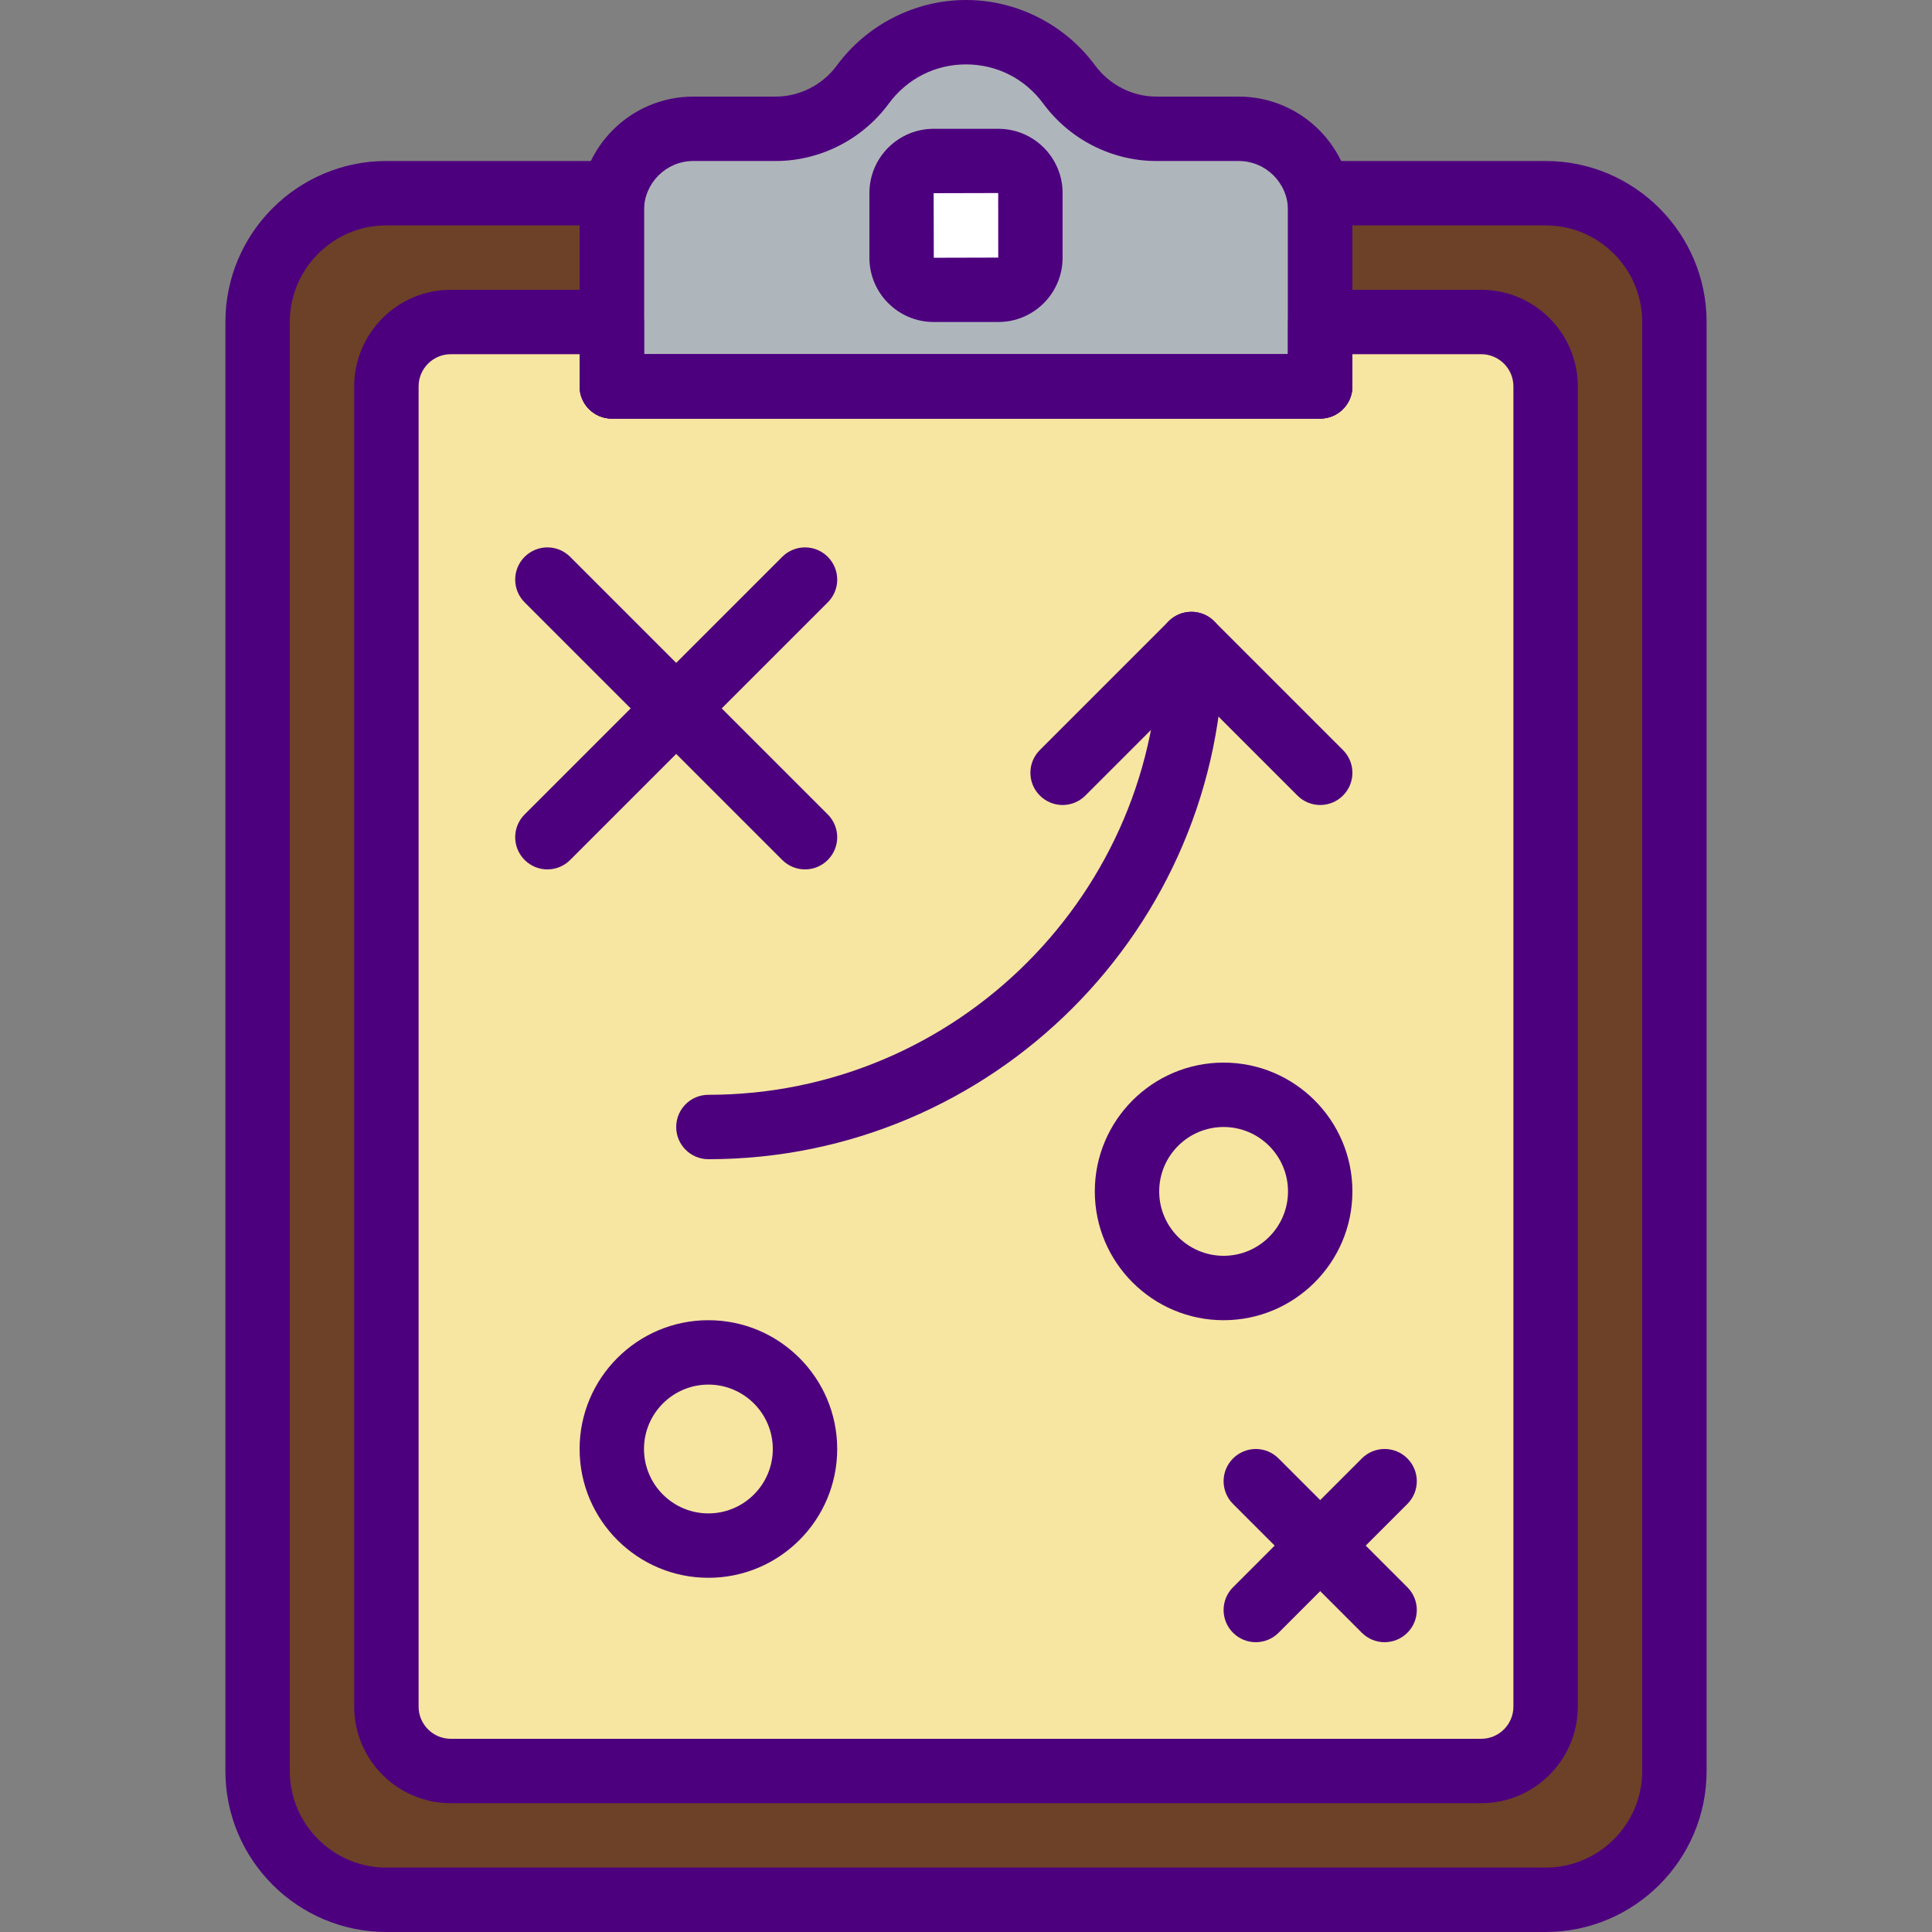 <?xml version="1.0" encoding="iso-8859-1"?>
<!-- Generator: Adobe Illustrator 19.0.0, SVG Export Plug-In . SVG Version: 6.00 Build 0)  -->
<svg version="1.1" id="Capa_1" xmlns="http://www.w3.org/2000/svg" xmlns:xlink="http://www.w3.org/1999/xlink" x="0px" y="0px"
	 viewBox="0 0 512 512" style="enable-background:new 0 0 512 512;" xml:space="preserve">
<rect x="0" y="0" width="512" height="512" fill="#808080" stroke="none"/>
<path style="fill:#6C4127;" d="M409.6,51.2h-59.733H162.133H102.4c-18.85,0-34.133,15.283-34.133,34.133v384
	c0,18.85,15.283,34.133,34.133,34.133h307.2c18.85,0,34.133-15.283,34.133-34.133v-384C443.733,66.483,428.45,51.2,409.6,51.2z"/>
<path style="fill:#F7E6A1;" d="M392.533,85.333h-42.667V102.4H256h-93.867V85.333h-42.667c-9.429,0-17.067,7.637-17.067,17.067
	v349.867c0,9.429,7.637,17.067,17.067,17.067h273.067c9.429,0,17.067-7.637,17.067-17.067V102.4
	C409.6,92.971,401.963,85.333,392.533,85.333z"/>
<path style="fill:#AFB6BB;" d="M306.441,34.133c-9.139,0-17.681-4.386-23.1-11.742C277.154,13.995,267.238,8.533,256,8.533
	c-11.238,0-21.154,5.461-27.341,13.858c-5.419,7.356-13.961,11.742-23.1,11.742h-21.837c-11.921,0-21.589,9.668-21.589,21.589V102.4
	h187.733V55.723c0-11.921-9.668-21.589-21.589-21.589H306.441z"/>
<path style="fill:#FFFFFF;" d="M264.576,76.8h-17.152c-4.685,0-8.491-3.806-8.491-8.491V51.157c0-4.685,3.806-8.491,8.491-8.491
	h17.152c4.685,0,8.491,3.806,8.491,8.491v17.152C273.067,72.994,269.261,76.8,264.576,76.8z"/>
<g>
	<path style="fill:#4D007E;" d="M213.333,230.4c-2.185,0-4.369-0.836-6.033-2.5l-68.267-68.267c-3.337-3.337-3.337-8.73,0-12.066
		c3.337-3.337,8.73-3.337,12.066,0l68.267,68.267c3.337,3.337,3.337,8.73,0,12.066C217.702,229.564,215.518,230.4,213.333,230.4z"/>
	<path style="fill:#4D007E;" d="M145.067,230.4c-2.185,0-4.369-0.836-6.033-2.5c-3.337-3.337-3.337-8.73,0-12.066l68.267-68.267
		c3.337-3.337,8.73-3.337,12.066,0c3.337,3.337,3.337,8.73,0,12.066L151.1,227.9C149.436,229.564,147.251,230.4,145.067,230.4z"/>
	<path style="fill:#4D007E;" d="M366.933,435.2c-2.185,0-4.369-0.836-6.033-2.5l-34.133-34.133c-3.337-3.337-3.337-8.73,0-12.066
		s8.73-3.337,12.066,0l34.133,34.133c3.337,3.337,3.337,8.73,0,12.066C371.302,434.364,369.118,435.2,366.933,435.2z"/>
	<path style="fill:#4D007E;" d="M332.8,435.2c-2.185,0-4.369-0.836-6.033-2.5c-3.337-3.337-3.337-8.73,0-12.066L360.9,386.5
		c3.337-3.337,8.73-3.337,12.066,0s3.337,8.73,0,12.066L338.833,432.7C337.169,434.364,334.985,435.2,332.8,435.2z"/>
	<path style="fill:#4D007E;" d="M187.733,418.133c-18.825,0-34.133-15.309-34.133-34.133c0-18.825,15.309-34.133,34.133-34.133
		c18.825,0,34.133,15.309,34.133,34.133C221.867,402.825,206.558,418.133,187.733,418.133z M187.733,366.933
		c-9.412,0-17.067,7.654-17.067,17.067c0,9.412,7.654,17.067,17.067,17.067c9.412,0,17.067-7.654,17.067-17.067
		C204.8,374.588,197.146,366.933,187.733,366.933z"/>
	<path style="fill:#4D007E;" d="M324.267,349.867c-18.825,0-34.133-15.309-34.133-34.133c0-18.825,15.309-34.133,34.133-34.133
		s34.133,15.309,34.133,34.133C358.4,334.558,343.091,349.867,324.267,349.867z M324.267,298.667
		c-9.412,0-17.067,7.654-17.067,17.067c0,9.412,7.654,17.067,17.067,17.067c9.412,0,17.067-7.654,17.067-17.067
		C341.333,306.321,333.679,298.667,324.267,298.667z"/>
	<path style="fill:#4D007E;" d="M187.733,307.2c-4.71,0-8.533-3.814-8.533-8.533c0-4.719,3.823-8.533,8.533-8.533
		c65.877,0,119.467-53.589,119.467-119.467c0-4.719,3.823-8.533,8.533-8.533c4.71,0,8.533,3.814,8.533,8.533
		C324.267,245.948,263.014,307.2,187.733,307.2z"/>
	<path style="fill:#4D007E;" d="M349.867,213.333c-2.185,0-4.369-0.836-6.033-2.5l-28.1-28.1l-28.1,28.1
		c-3.337,3.337-8.73,3.337-12.066,0c-3.337-3.337-3.337-8.73,0-12.066l34.133-34.133c3.337-3.337,8.73-3.337,12.066,0l34.133,34.133
		c3.337,3.337,3.337,8.73,0,12.066C354.236,212.497,352.051,213.333,349.867,213.333z"/>
	<path style="fill:#4D007E;" d="M349.867,110.933H162.133c-4.71,0-8.533-3.814-8.533-8.533V55.723
		c0-16.606,13.508-30.123,30.123-30.123h21.837c6.349,0,12.416-3.089,16.23-8.269C229.777,6.485,242.569,0,256,0
		c13.431,0,26.223,6.485,34.21,17.331c3.814,5.18,9.882,8.269,16.23,8.269h21.837c16.614,0,30.123,13.517,30.123,30.123V102.4
		C358.4,107.119,354.577,110.933,349.867,110.933z M170.667,93.867h170.667V55.723c0-7.194-5.862-13.056-13.056-13.056h-21.837
		c-11.75,0-22.955-5.683-29.969-15.215c-4.864-6.605-12.322-10.385-20.471-10.385c-8.149,0-15.607,3.78-20.463,10.385
		c-7.023,9.532-18.227,15.215-29.978,15.215h-21.837c-7.194,0-13.056,5.862-13.056,13.056V93.867z"/>
	<path style="fill:#4D007E;" d="M409.6,512H102.4c-23.526,0-42.667-19.14-42.667-42.667v-384c0-23.526,19.14-42.667,42.667-42.667
		h59.733c4.71,0,8.533,3.814,8.533,8.533v42.667h170.667V51.2c0-4.719,3.823-8.533,8.533-8.533H409.6
		c23.526,0,42.667,19.14,42.667,42.667v384C452.267,492.86,433.126,512,409.6,512z M102.4,59.733c-14.114,0-25.6,11.486-25.6,25.6
		v384c0,14.114,11.486,25.6,25.6,25.6h307.2c14.114,0,25.6-11.486,25.6-25.6v-384c0-14.114-11.486-25.6-25.6-25.6h-51.2V102.4
		c0,4.719-3.823,8.533-8.533,8.533H162.133c-4.71,0-8.533-3.814-8.533-8.533V59.733H102.4z"/>
	<path style="fill:#4D007E;" d="M392.533,477.867H119.467c-14.114,0-25.6-11.486-25.6-25.6V102.4c0-14.114,11.486-25.6,25.6-25.6
		h42.667c4.71,0,8.533,3.814,8.533,8.533v8.533h170.667v-8.533c0-4.719,3.823-8.533,8.533-8.533h42.667
		c14.114,0,25.6,11.486,25.6,25.6v349.867C418.133,466.381,406.647,477.867,392.533,477.867z M119.467,93.867
		c-4.702,0-8.533,3.823-8.533,8.533v349.867c0,4.71,3.831,8.533,8.533,8.533h273.067c4.702,0,8.533-3.823,8.533-8.533V102.4
		c0-4.71-3.831-8.533-8.533-8.533H358.4v8.533c0,4.719-3.823,8.533-8.533,8.533H162.133c-4.71,0-8.533-3.814-8.533-8.533v-8.533
		H119.467z"/>
	<path style="fill:#4D007E;" d="M264.576,85.333h-17.152c-9.387,0-17.024-7.637-17.024-17.024V51.157
		c0-9.387,7.637-17.024,17.024-17.024h17.152c9.387,0,17.024,7.637,17.024,17.024v17.152
		C281.6,77.696,273.963,85.333,264.576,85.333z M264.576,68.267V76.8V68.267L264.576,68.267z M264.533,51.157L247.424,51.2
		l0.043,17.109l17.075-0.043L264.533,51.157z"/>
</g>
<g>
</g>
<g>
</g>
<g>
</g>
<g>
</g>
<g>
</g>
<g>
</g>
<g>
</g>
<g>
</g>
<g>
</g>
<g>
</g>
<g>
</g>
<g>
</g>
<g>
</g>
<g>
</g>
<g>
</g>
</svg>
